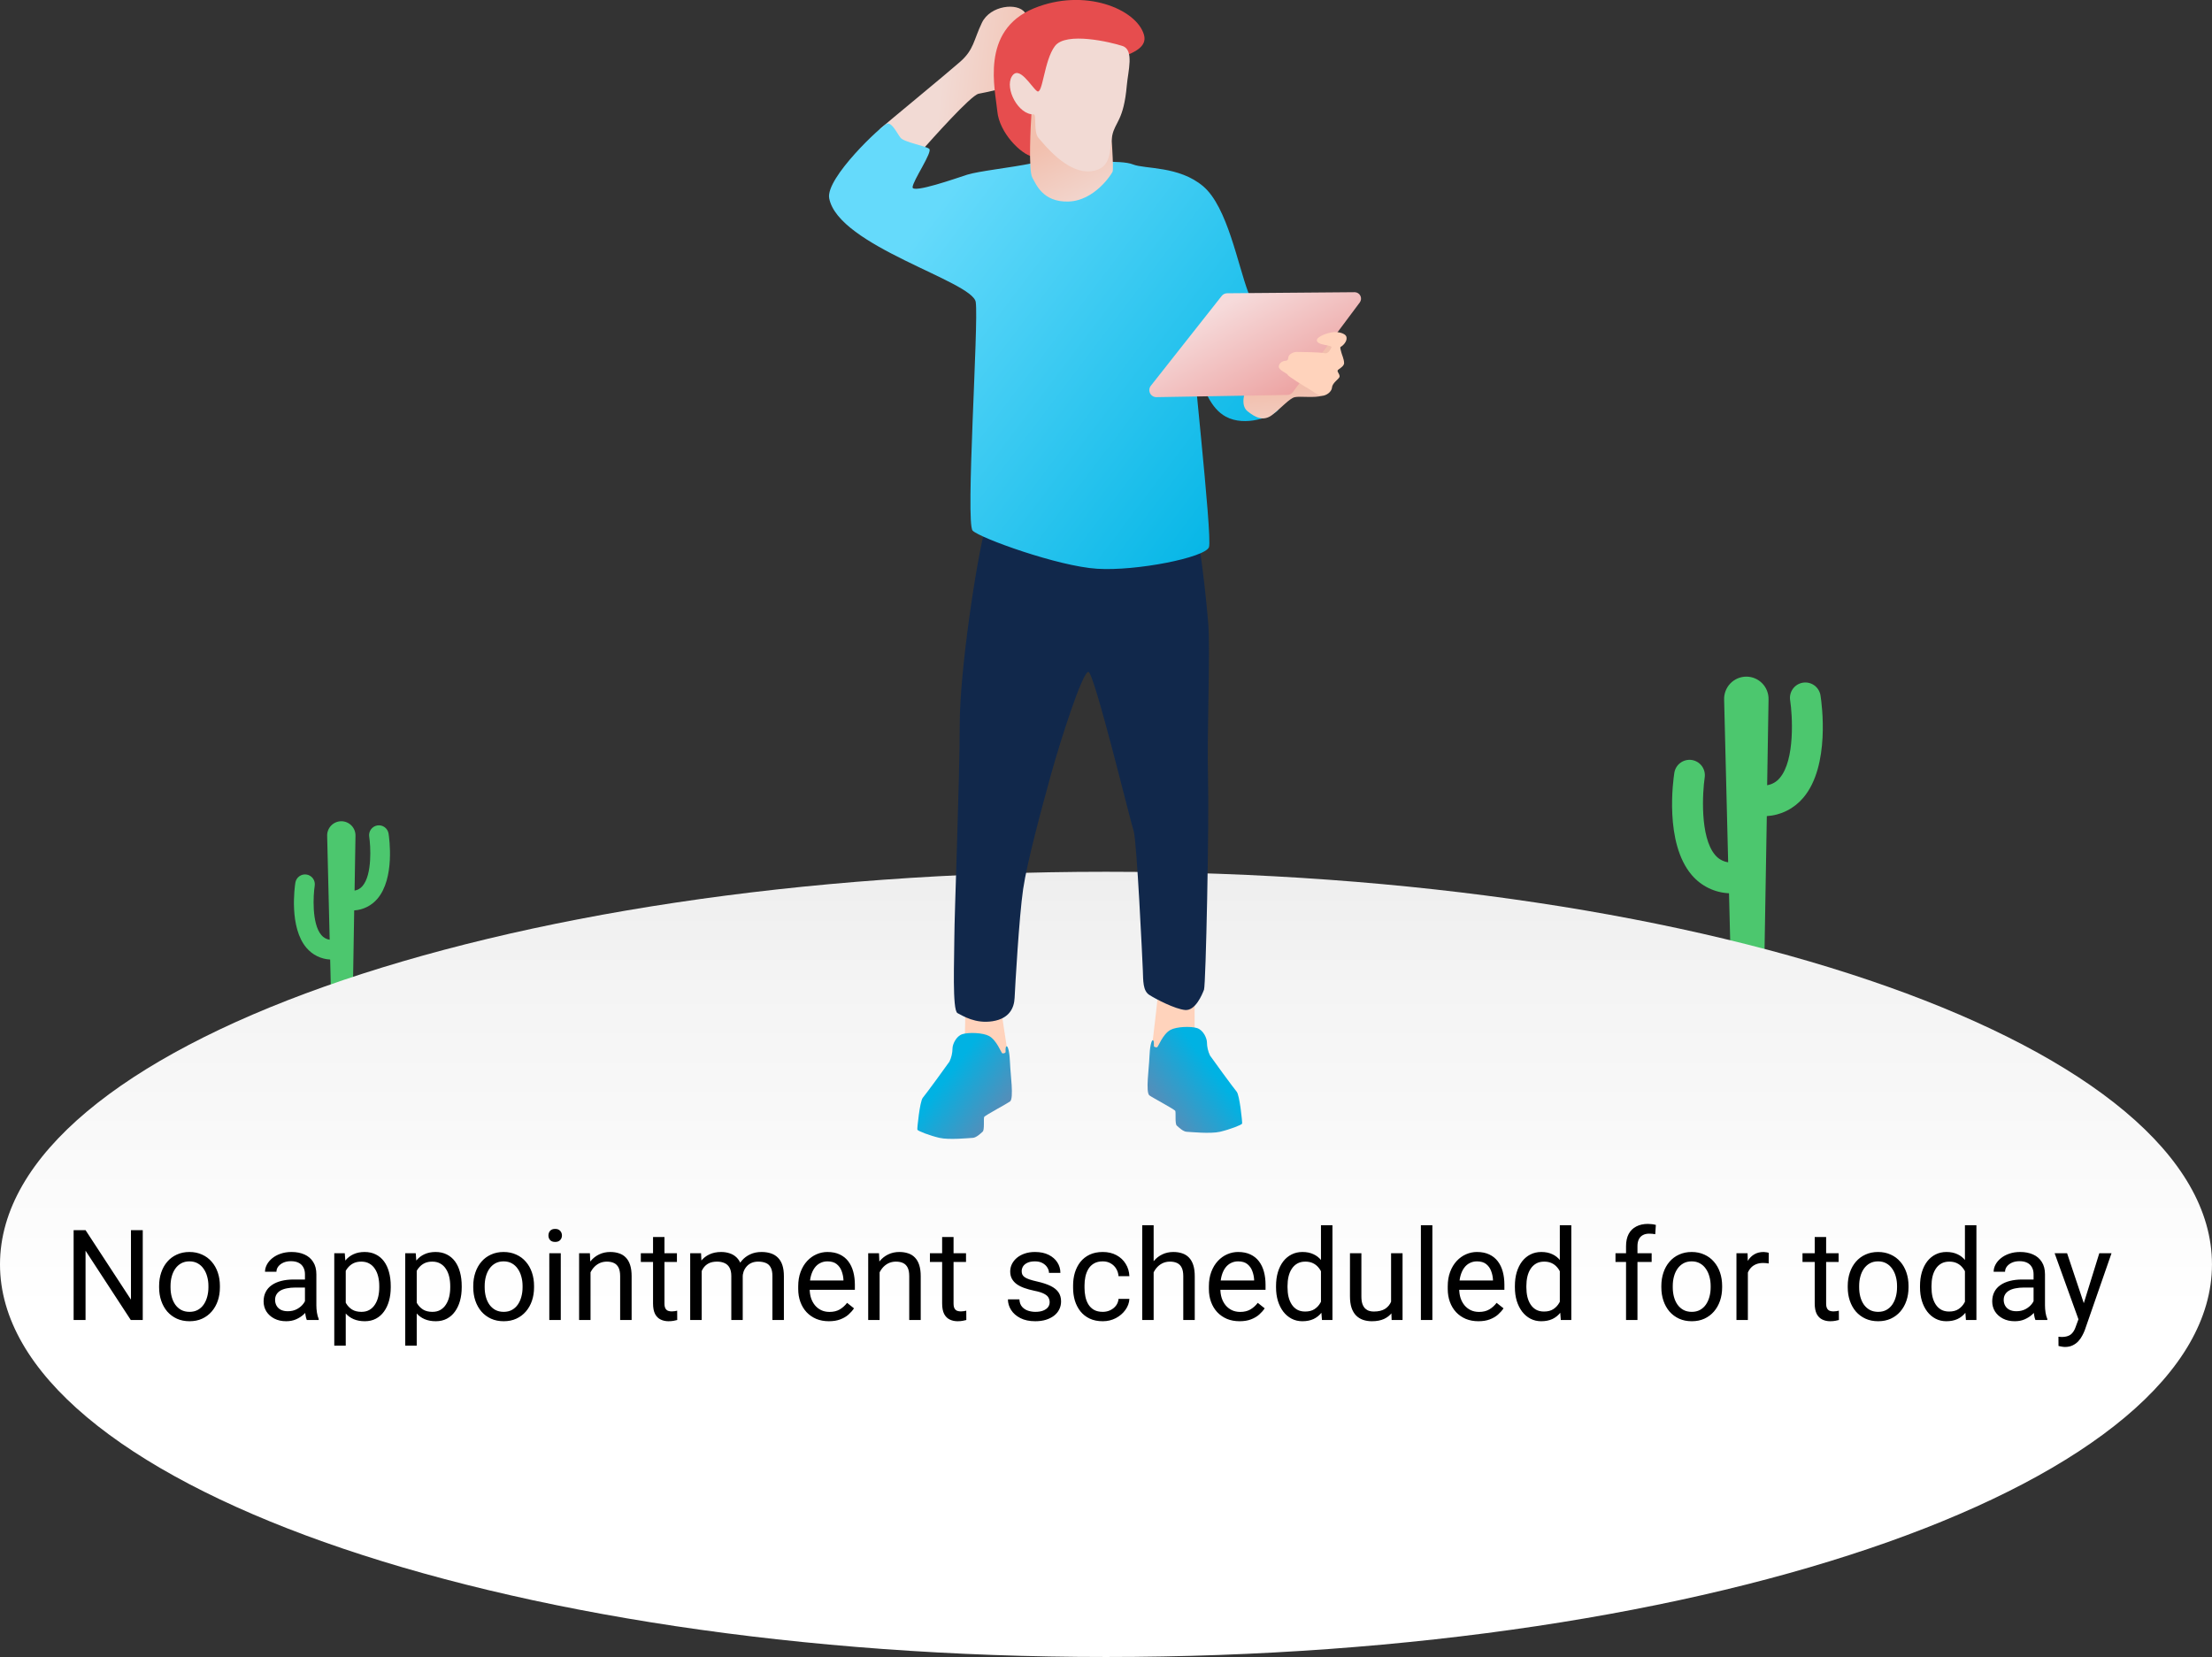 <svg width="315" height="236" viewBox="0 0 315 236" fill="none" xmlns="http://www.w3.org/2000/svg">
<rect x="0" y="0" width="315" height="236" fill="#333333" stroke="none"/>
<g clip-path="url(#clip0_16109_23541)">
<path d="M259.257 99.105C259.219 98.815 259.123 98.536 258.975 98.284C258.827 98.032 258.63 97.812 258.397 97.637C258.163 97.462 257.897 97.336 257.614 97.266C257.331 97.195 257.037 97.183 256.749 97.228C256.461 97.273 256.184 97.376 255.936 97.529C255.688 97.683 255.473 97.885 255.304 98.123C255.135 98.361 255.015 98.631 254.951 98.916C254.887 99.201 254.881 99.496 254.932 99.784C255.244 101.829 255.649 108.234 253.441 110.81C252.986 111.357 252.35 111.72 251.65 111.835L251.85 99.637C251.863 99.212 251.79 98.788 251.636 98.391C251.481 97.995 251.249 97.633 250.953 97.328C250.657 97.024 250.302 96.782 249.911 96.617C249.52 96.452 249.099 96.368 248.675 96.37C248.25 96.372 247.831 96.459 247.44 96.627C247.05 96.795 246.698 97.039 246.404 97.347C246.11 97.654 245.881 98.017 245.73 98.415C245.579 98.813 245.509 99.237 245.525 99.662L246.099 122.81C245.374 122.708 244.714 122.339 244.246 121.775C242.042 119.199 242.454 112.791 242.755 110.749C242.844 110.175 242.702 109.588 242.36 109.118C242.018 108.648 241.504 108.334 240.931 108.244C240.358 108.155 239.773 108.297 239.304 108.64C238.836 108.983 238.523 109.499 238.433 110.074C238.276 111.08 237 120.047 240.917 124.629C241.577 125.402 242.388 126.032 243.3 126.478C244.212 126.925 245.206 127.178 246.22 127.224L246.471 137.287H251.245L251.603 116.234C252.596 116.172 253.567 115.911 254.456 115.464C255.346 115.018 256.137 114.396 256.781 113.635C260.68 109.082 259.415 100.111 259.257 99.105Z" fill="#4CC76E"/>
<path d="M55.334 118.728C55.276 118.361 55.076 118.033 54.777 117.814C54.478 117.596 54.105 117.506 53.739 117.563C53.374 117.621 53.046 117.822 52.828 118.122C52.611 118.422 52.521 118.796 52.578 119.162C52.775 120.463 53.03 124.553 51.625 126.189C51.339 126.537 50.937 126.769 50.493 126.843L50.622 119.065C50.632 118.793 50.587 118.521 50.49 118.266C50.392 118.011 50.245 117.779 50.056 117.583C49.866 117.387 49.639 117.231 49.389 117.125C49.138 117.019 48.869 116.965 48.596 116.966C48.324 116.968 48.055 117.024 47.806 117.132C47.556 117.24 47.331 117.398 47.143 117.596C46.956 117.794 46.81 118.027 46.715 118.283C46.62 118.539 46.578 118.811 46.59 119.083L46.948 133.84C46.487 133.774 46.066 133.54 45.766 133.182C44.361 131.54 44.615 127.457 44.816 126.153C44.844 125.971 44.837 125.786 44.794 125.607C44.751 125.429 44.673 125.261 44.565 125.112C44.457 124.964 44.321 124.838 44.164 124.743C44.008 124.647 43.834 124.583 43.653 124.555C43.472 124.527 43.288 124.535 43.11 124.578C42.932 124.621 42.764 124.699 42.616 124.807C42.468 124.916 42.343 125.052 42.248 125.209C42.152 125.366 42.089 125.54 42.06 125.721C41.96 126.361 41.154 132.079 43.644 134.997C44.063 135.491 44.578 135.894 45.158 136.18C45.738 136.466 46.371 136.63 47.017 136.661L47.174 143.083H50.22L50.439 129.664C51.072 129.625 51.692 129.458 52.259 129.173C52.827 128.889 53.332 128.492 53.743 128.007C56.241 125.089 55.434 119.371 55.334 118.728Z" fill="#4CC76E"/>
<path d="M157.498 235.996C244.482 235.996 314.996 210.961 314.996 180.079C314.996 149.197 244.482 124.162 157.498 124.162C70.514 124.162 0 149.197 0 180.079C0 210.961 70.514 235.996 157.498 235.996Z" fill="url(#paint0_linear_16109_23541)"/>
<path d="M170.155 141.07C170.155 141.07 170.066 146.461 170.155 146.989C170.245 147.517 168.052 150.683 167.16 150.543C166.267 150.403 164.472 150.105 164.214 149.806C163.956 149.508 164.067 148.8 164.16 148.153C164.253 147.506 164.923 141.648 164.923 141.35C164.923 141.052 169.163 140.25 170.155 141.07Z" fill="#FFD3BC"/>
<path d="M166.683 146.68C165.561 147.287 164.934 149.135 164.773 149.16C164.612 149.185 164.318 149.135 164.318 148.955C164.318 148.775 164.364 148.154 164.16 148.154C163.956 148.154 163.726 149.16 163.68 150.619C163.633 152.078 163.117 155.564 163.68 156.01C164.038 156.29 167.263 157.997 167.367 158.224C167.471 158.45 167.299 160.053 167.575 160.304C167.851 160.556 168.485 161.171 168.984 161.192C169.482 161.214 172.377 161.512 173.743 161.192C175.108 160.872 176.839 160.211 176.885 160.028C176.932 159.844 176.527 155.967 176.111 155.485C175.696 155.003 172.56 150.716 172.309 150.328C172.03 149.743 171.882 149.104 171.875 148.455C171.875 147.906 171.381 146.712 170.464 146.425C169.546 146.137 167.525 146.224 166.683 146.68Z" fill="url(#paint1_linear_16109_23541)"/>
<path d="M137.452 144.182C137.452 144.182 137.452 147.316 137.362 147.855C137.273 148.394 139.462 151.546 140.358 151.409C141.254 151.273 143.046 150.967 143.304 150.669C143.562 150.371 143.447 149.663 143.357 149.019C143.268 148.376 142.687 144.76 142.687 144.462C142.687 144.164 138.448 143.38 137.452 144.182Z" fill="#FFD3BC"/>
<path d="M140.336 75.047C139.068 79.669 136.67 95.507 136.67 103.206C136.67 110.904 135.904 130.519 135.904 133.509C135.904 136.499 135.581 143.892 136.352 144.291C137.122 144.69 138.914 145.833 141.347 145.448C143.78 145.064 144.422 143.522 144.486 142.106C144.551 140.69 145.124 130.544 145.701 126.627C146.278 122.71 148.328 115.152 149.672 110.293C151.016 105.434 154.155 95.659 154.99 95.694C155.825 95.73 161.007 117.146 161.44 118.357C161.874 119.569 162.694 136.816 162.748 138.26C162.802 139.705 162.748 141.103 163.658 141.693C164.569 142.282 167.342 143.727 168.786 143.849C170.231 143.971 171.191 141.653 171.456 140.956C171.721 140.259 172.198 117.197 172.03 110.871C171.861 104.546 172.356 92.747 172.065 88.898C171.775 85.049 170.836 76.808 170.238 75.076C169.639 73.344 140.336 75.047 140.336 75.047Z" fill="#11284B"/>
<path d="M131.381 21.308C132.592 19.96 138.24 13.577 139.358 13.351C140.476 13.124 143.207 12.632 143.816 12.003C144.425 11.374 146.995 3.277 145.966 1.804C144.938 0.33 141.021 0.747 139.828 3.241C138.634 5.735 138.699 7.062 136.735 8.794C134.771 10.526 126.221 17.556 125.425 18.267C124.63 18.979 126.206 22.418 127.457 23.015C128.708 23.611 131.381 21.308 131.381 21.308Z" fill="url(#paint2_linear_16109_23541)"/>
<path d="M146.988 23.252C144.103 23.86 139.308 24.374 137.728 24.884C136.147 25.394 129.908 27.594 129.955 26.66C130.001 25.725 132.84 21.628 132.327 21.2C131.815 20.773 128.744 20.266 128.235 19.612C127.726 18.958 127.023 17.42 126.325 17.606C125.626 17.793 117.534 25.351 118.082 28.244C119.387 35.073 138.509 40.039 138.95 43.019C139.39 45.998 137.466 74.526 138.512 75.579C139.559 76.632 150.654 80.654 156.244 81.006C161.834 81.359 171.628 79.403 172.162 77.93C172.696 76.456 169.435 48.101 169.815 48.101C170.195 48.101 170.299 57.028 174.552 59.335C177.362 60.859 181.225 59.288 181.967 58.447C182.709 57.606 179.326 45.743 177.796 41.743C176.265 37.743 174.803 29.474 171.345 26.537C167.887 23.601 163.01 24.104 161.329 23.414C159.648 22.724 154.011 23.216 152.589 23.055C151.166 22.893 146.988 23.252 146.988 23.252Z" fill="url(#paint3_linear_16109_23541)"/>
<path d="M183.024 53.085C183.024 53.085 178.05 54.591 177.649 55.112C177.247 55.633 176.574 57.707 177.649 58.569C178.724 59.432 179.906 60.083 181.186 59.083C182.465 58.084 183.633 56.744 184.371 56.568C185.11 56.392 187.321 56.715 188.249 56.352C189.177 55.989 190.937 48.931 190.227 48.503C189.517 48.075 183.024 53.085 183.024 53.085Z" fill="url(#paint4_linear_16109_23541)"/>
<path d="M147.009 22.3C145.404 21.966 142.304 18.925 142.021 15.831C141.745 12.819 139.537 4.363 147.217 1.193C154.423 -1.783 161.841 1.279 162.906 4.949C163.902 8.374 155.441 8.542 152.341 10.76C149.242 12.977 149.03 14.476 148.256 14.124C147.482 13.772 147.009 22.3 147.009 22.3Z" fill="#E64D4E"/>
<path d="M146.88 16.273C146.78 17.653 146.432 24.32 147.009 25.301C147.536 26.203 148.475 28.819 152.159 28.704C155.843 28.589 158.229 24.895 158.434 24.463C158.638 24.032 158.201 18.692 158.201 17.797C158.201 16.902 153.252 14.796 151.266 14.853C149.281 14.911 146.977 14.979 146.88 16.273Z" fill="url(#paint5_linear_16109_23541)"/>
<path d="M147.217 16.294C147.633 16.294 147.142 18.81 147.894 19.651C148.647 20.492 151.944 24.797 155.391 24.388C158.387 24.028 157.957 21.434 158.391 19.299C158.781 17.365 160.028 17.196 160.465 12.143C160.634 10.185 161.54 7.112 159.863 6.555C158.186 5.998 151.811 4.481 150.231 6.555C148.65 8.629 148.5 13.613 147.668 12.974C146.837 12.334 145.11 9.2 144.085 10.896C143.06 12.593 144.999 16.359 147.217 16.294Z" fill="#F2DAD4"/>
<path d="M173.976 42.149L163.888 54.936C163.769 55.085 163.695 55.265 163.675 55.454C163.655 55.644 163.689 55.835 163.773 56.006C163.857 56.177 163.988 56.32 164.151 56.419C164.313 56.518 164.5 56.568 164.69 56.564L183.325 56.248C183.478 56.245 183.628 56.208 183.764 56.138C183.9 56.068 184.018 55.968 184.11 55.845L193.639 43.076C193.739 42.941 193.8 42.781 193.816 42.614C193.831 42.446 193.8 42.278 193.726 42.127C193.652 41.976 193.537 41.848 193.396 41.758C193.254 41.668 193.09 41.62 192.922 41.617L174.76 41.768C174.609 41.767 174.46 41.8 174.323 41.867C174.187 41.932 174.068 42.029 173.976 42.149Z" fill="url(#paint6_linear_16109_23541)"/>
<path d="M189.93 47.299C188.948 47.399 187.525 47.953 187.525 48.467C187.525 48.981 188.668 49.121 188.984 49.186C189.299 49.25 189.7 49.333 189.596 49.491C189.492 49.649 189.238 50.44 188.611 50.3C187.984 50.16 185.214 50.124 184.669 50.124C184.124 50.124 183.504 50.483 183.465 50.896C183.425 51.309 183.307 51.371 182.992 51.389C182.676 51.407 182.103 51.705 182.103 52.222C182.103 52.74 183.372 53.2 183.372 53.38C183.372 53.559 185.859 55.087 186.346 55.367C186.833 55.647 187.744 56.373 188.256 56.373C188.769 56.373 189.629 55.885 189.689 55.177C189.75 54.469 190.765 53.955 190.765 53.606C190.765 53.257 190.442 53.002 190.481 52.783C190.521 52.564 191.406 52.255 191.406 51.705C191.406 51.155 191.048 50.404 191.008 50.174C190.969 49.944 190.75 49.455 190.954 49.376C191.159 49.297 191.879 48.657 191.75 48.025C191.621 47.392 190.378 47.252 189.93 47.299Z" fill="#FFD3BC"/>
<path d="M140.835 147.546C141.956 148.153 142.587 150 142.745 150.022C142.902 150.043 143.2 150 143.2 149.817C143.2 149.634 143.153 149.019 143.361 149.019C143.569 149.019 143.791 150.022 143.838 151.485C143.884 152.947 144.4 156.43 143.838 156.875C143.479 157.152 140.254 158.863 140.15 159.089C140.046 159.316 140.218 160.915 139.946 161.167C139.673 161.418 139.036 162.033 138.534 162.058C138.032 162.083 135.144 162.378 133.775 162.058C132.406 161.738 130.682 161.077 130.636 160.893C130.589 160.71 130.994 156.829 131.41 156.351C131.825 155.873 134.961 151.578 135.212 151.19C135.489 150.604 135.636 149.966 135.642 149.318C135.642 148.771 136.137 147.574 137.057 147.287C137.978 146.999 139.989 147.089 140.835 147.546Z" fill="url(#paint7_linear_16109_23541)"/>
<path d="M20.329 175.203V188H18.624L12.182 178.13V188H10.485V175.203H12.182L18.65 185.1V175.203H20.329ZM22.658 183.351V183.148C22.658 182.463 22.758 181.827 22.957 181.241C23.156 180.649 23.443 180.137 23.818 179.703C24.193 179.264 24.648 178.924 25.181 178.684C25.714 178.438 26.311 178.314 26.974 178.314C27.642 178.314 28.242 178.438 28.775 178.684C29.314 178.924 29.771 179.264 30.146 179.703C30.527 180.137 30.817 180.649 31.017 181.241C31.216 181.827 31.315 182.463 31.315 183.148V183.351C31.315 184.036 31.216 184.672 31.017 185.258C30.817 185.844 30.527 186.356 30.146 186.796C29.771 187.229 29.317 187.569 28.784 187.815C28.257 188.056 27.659 188.176 26.991 188.176C26.323 188.176 25.723 188.056 25.189 187.815C24.656 187.569 24.199 187.229 23.818 186.796C23.443 186.356 23.156 185.844 22.957 185.258C22.758 184.672 22.658 184.036 22.658 183.351ZM24.284 183.148V183.351C24.284 183.825 24.34 184.273 24.451 184.695C24.562 185.111 24.73 185.48 24.952 185.803C25.181 186.125 25.465 186.38 25.805 186.567C26.145 186.749 26.54 186.84 26.991 186.84C27.436 186.84 27.826 186.749 28.16 186.567C28.5 186.38 28.781 186.125 29.004 185.803C29.227 185.48 29.394 185.111 29.505 184.695C29.622 184.273 29.681 183.825 29.681 183.351V183.148C29.681 182.68 29.622 182.237 29.505 181.821C29.394 181.399 29.224 181.027 28.995 180.705C28.773 180.377 28.491 180.119 28.151 179.932C27.817 179.744 27.425 179.65 26.974 179.65C26.528 179.65 26.136 179.744 25.796 179.932C25.462 180.119 25.181 180.377 24.952 180.705C24.73 181.027 24.562 181.399 24.451 181.821C24.34 182.237 24.284 182.68 24.284 183.148ZM43.427 186.374V181.479C43.427 181.104 43.351 180.778 43.198 180.503C43.052 180.222 42.829 180.005 42.53 179.853C42.231 179.7 41.862 179.624 41.423 179.624C41.013 179.624 40.652 179.694 40.342 179.835C40.037 179.976 39.797 180.16 39.621 180.389C39.451 180.617 39.366 180.863 39.366 181.127H37.74C37.74 180.787 37.828 180.45 38.004 180.116C38.18 179.782 38.432 179.48 38.76 179.211C39.094 178.936 39.492 178.719 39.955 178.561C40.424 178.396 40.945 178.314 41.52 178.314C42.211 178.314 42.82 178.432 43.348 178.666C43.881 178.9 44.297 179.255 44.596 179.729C44.9 180.198 45.053 180.787 45.053 181.496V185.926C45.053 186.242 45.079 186.579 45.132 186.937C45.19 187.294 45.275 187.602 45.387 187.859V188H43.69C43.608 187.812 43.544 187.563 43.497 187.253C43.45 186.937 43.427 186.644 43.427 186.374ZM43.708 182.234L43.726 183.377H42.082C41.619 183.377 41.206 183.415 40.843 183.491C40.48 183.562 40.175 183.67 39.929 183.816C39.683 183.963 39.495 184.147 39.366 184.37C39.237 184.587 39.173 184.842 39.173 185.135C39.173 185.434 39.24 185.706 39.375 185.952C39.51 186.198 39.712 186.395 39.981 186.541C40.257 186.682 40.594 186.752 40.992 186.752C41.49 186.752 41.93 186.646 42.31 186.436C42.691 186.225 42.993 185.967 43.216 185.662C43.444 185.357 43.567 185.062 43.585 184.774L44.279 185.557C44.238 185.803 44.127 186.075 43.945 186.374C43.764 186.673 43.52 186.96 43.216 187.235C42.917 187.505 42.56 187.73 42.144 187.912C41.733 188.088 41.27 188.176 40.755 188.176C40.11 188.176 39.545 188.05 39.059 187.798C38.578 187.546 38.203 187.209 37.934 186.787C37.67 186.359 37.538 185.882 37.538 185.354C37.538 184.845 37.638 184.396 37.837 184.01C38.036 183.617 38.323 183.292 38.698 183.034C39.073 182.771 39.524 182.571 40.052 182.437C40.579 182.302 41.168 182.234 41.818 182.234H43.708ZM49.236 180.318V191.656H47.602V178.49H49.096L49.236 180.318ZM55.644 183.166V183.351C55.644 184.042 55.562 184.684 55.398 185.275C55.233 185.861 54.993 186.371 54.677 186.805C54.366 187.238 53.982 187.575 53.525 187.815C53.068 188.056 52.544 188.176 51.952 188.176C51.349 188.176 50.815 188.076 50.352 187.877C49.89 187.678 49.497 187.388 49.175 187.007C48.852 186.626 48.595 186.169 48.401 185.636C48.214 185.103 48.085 184.502 48.015 183.834V182.85C48.085 182.146 48.217 181.517 48.41 180.96C48.603 180.403 48.858 179.929 49.175 179.536C49.497 179.138 49.887 178.836 50.344 178.631C50.801 178.42 51.328 178.314 51.926 178.314C52.523 178.314 53.054 178.432 53.517 178.666C53.98 178.895 54.369 179.223 54.685 179.65C55.002 180.078 55.239 180.591 55.398 181.188C55.562 181.78 55.644 182.439 55.644 183.166ZM54.009 183.351V183.166C54.009 182.691 53.959 182.246 53.859 181.83C53.76 181.408 53.605 181.039 53.394 180.723C53.188 180.4 52.925 180.148 52.602 179.967C52.28 179.779 51.897 179.686 51.451 179.686C51.041 179.686 50.684 179.756 50.379 179.896C50.08 180.037 49.825 180.228 49.614 180.468C49.403 180.702 49.23 180.972 49.096 181.276C48.967 181.575 48.87 181.886 48.806 182.208V184.484C48.923 184.895 49.087 185.281 49.298 185.645C49.509 186.002 49.79 186.292 50.142 186.515C50.493 186.731 50.935 186.84 51.469 186.84C51.908 186.84 52.286 186.749 52.602 186.567C52.925 186.38 53.188 186.125 53.394 185.803C53.605 185.48 53.76 185.111 53.859 184.695C53.959 184.273 54.009 183.825 54.009 183.351ZM59.344 180.318V191.656H57.709V178.49H59.203L59.344 180.318ZM65.751 183.166V183.351C65.751 184.042 65.669 184.684 65.505 185.275C65.341 185.861 65.101 186.371 64.784 186.805C64.474 187.238 64.09 187.575 63.633 187.815C63.176 188.056 62.651 188.176 62.06 188.176C61.456 188.176 60.923 188.076 60.46 187.877C59.997 187.678 59.605 187.388 59.282 187.007C58.96 186.626 58.702 186.169 58.509 185.636C58.321 185.103 58.192 184.502 58.122 183.834V182.85C58.192 182.146 58.324 181.517 58.518 180.96C58.711 180.403 58.966 179.929 59.282 179.536C59.605 179.138 59.994 178.836 60.451 178.631C60.908 178.42 61.435 178.314 62.033 178.314C62.631 178.314 63.161 178.432 63.624 178.666C64.087 178.895 64.477 179.223 64.793 179.65C65.109 180.078 65.347 180.591 65.505 181.188C65.669 181.78 65.751 182.439 65.751 183.166ZM64.116 183.351V183.166C64.116 182.691 64.066 182.246 63.967 181.83C63.867 181.408 63.712 181.039 63.501 180.723C63.296 180.4 63.032 180.148 62.71 179.967C62.388 179.779 62.004 179.686 61.559 179.686C61.148 179.686 60.791 179.756 60.486 179.896C60.188 180.037 59.933 180.228 59.722 180.468C59.511 180.702 59.338 180.972 59.203 181.276C59.074 181.575 58.977 181.886 58.913 182.208V184.484C59.03 184.895 59.194 185.281 59.405 185.645C59.616 186.002 59.898 186.292 60.249 186.515C60.601 186.731 61.043 186.84 61.576 186.84C62.016 186.84 62.394 186.749 62.71 186.567C63.032 186.38 63.296 186.125 63.501 185.803C63.712 185.48 63.867 185.111 63.967 184.695C64.066 184.273 64.116 183.825 64.116 183.351ZM67.394 183.351V183.148C67.394 182.463 67.494 181.827 67.693 181.241C67.893 180.649 68.18 180.137 68.555 179.703C68.93 179.264 69.384 178.924 69.917 178.684C70.45 178.438 71.048 178.314 71.71 178.314C72.378 178.314 72.978 178.438 73.512 178.684C74.051 178.924 74.508 179.264 74.883 179.703C75.264 180.137 75.554 180.649 75.753 181.241C75.952 181.827 76.052 182.463 76.052 183.148V183.351C76.052 184.036 75.952 184.672 75.753 185.258C75.554 185.844 75.264 186.356 74.883 186.796C74.508 187.229 74.054 187.569 73.52 187.815C72.993 188.056 72.395 188.176 71.728 188.176C71.06 188.176 70.459 188.056 69.926 187.815C69.393 187.569 68.936 187.229 68.555 186.796C68.18 186.356 67.893 185.844 67.693 185.258C67.494 184.672 67.394 184.036 67.394 183.351ZM69.02 183.148V183.351C69.02 183.825 69.076 184.273 69.188 184.695C69.299 185.111 69.466 185.48 69.689 185.803C69.917 186.125 70.201 186.38 70.541 186.567C70.881 186.749 71.276 186.84 71.728 186.84C72.173 186.84 72.562 186.749 72.897 186.567C73.236 186.38 73.518 186.125 73.74 185.803C73.963 185.48 74.13 185.111 74.241 184.695C74.358 184.273 74.417 183.825 74.417 183.351V183.148C74.417 182.68 74.358 182.237 74.241 181.821C74.13 181.399 73.96 181.027 73.731 180.705C73.509 180.377 73.228 180.119 72.888 179.932C72.554 179.744 72.161 179.65 71.71 179.65C71.265 179.65 70.872 179.744 70.532 179.932C70.198 180.119 69.917 180.377 69.689 180.705C69.466 181.027 69.299 181.399 69.188 181.821C69.076 182.237 69.02 182.68 69.02 183.148ZM79.857 178.49V188H78.223V178.49H79.857ZM78.1 175.968C78.1 175.704 78.179 175.481 78.337 175.3C78.501 175.118 78.741 175.027 79.058 175.027C79.368 175.027 79.606 175.118 79.769 175.3C79.939 175.481 80.024 175.704 80.024 175.968C80.024 176.22 79.939 176.437 79.769 176.618C79.606 176.794 79.368 176.882 79.058 176.882C78.741 176.882 78.501 176.794 78.337 176.618C78.179 176.437 78.1 176.22 78.1 175.968ZM84.094 180.521V188H82.468V178.49H84.006L84.094 180.521ZM83.707 182.885L83.03 182.858C83.036 182.208 83.133 181.607 83.32 181.057C83.508 180.5 83.772 180.017 84.111 179.606C84.451 179.196 84.856 178.88 85.324 178.657C85.799 178.429 86.323 178.314 86.897 178.314C87.366 178.314 87.788 178.379 88.163 178.508C88.538 178.631 88.857 178.83 89.121 179.105C89.391 179.381 89.596 179.738 89.736 180.178C89.877 180.611 89.947 181.142 89.947 181.769V188H88.312V181.751C88.312 181.253 88.239 180.854 88.093 180.556C87.946 180.251 87.732 180.031 87.451 179.896C87.17 179.756 86.824 179.686 86.414 179.686C86.01 179.686 85.641 179.771 85.307 179.94C84.978 180.11 84.694 180.345 84.454 180.644C84.22 180.942 84.035 181.285 83.9 181.672C83.772 182.053 83.707 182.457 83.707 182.885ZM96.398 178.49V179.738H91.257V178.49H96.398ZM92.997 176.179H94.623V185.645C94.623 185.967 94.673 186.21 94.772 186.374C94.872 186.538 95.001 186.646 95.159 186.699C95.317 186.752 95.487 186.778 95.669 186.778C95.804 186.778 95.944 186.767 96.091 186.743C96.243 186.714 96.357 186.69 96.434 186.673L96.442 188C96.314 188.041 96.144 188.079 95.933 188.114C95.728 188.155 95.478 188.176 95.186 188.176C94.787 188.176 94.421 188.097 94.087 187.938C93.753 187.78 93.486 187.517 93.287 187.147C93.094 186.772 92.997 186.269 92.997 185.636V176.179ZM99.923 180.38V188H98.288V178.49H99.835L99.923 180.38ZM99.589 182.885L98.833 182.858C98.839 182.208 98.924 181.607 99.088 181.057C99.252 180.5 99.495 180.017 99.817 179.606C100.14 179.196 100.541 178.88 101.021 178.657C101.502 178.429 102.059 178.314 102.691 178.314C103.137 178.314 103.547 178.379 103.922 178.508C104.297 178.631 104.622 178.827 104.897 179.097C105.173 179.366 105.387 179.712 105.539 180.134C105.691 180.556 105.768 181.065 105.768 181.663V188H104.142V181.742C104.142 181.244 104.057 180.846 103.887 180.547C103.723 180.248 103.488 180.031 103.184 179.896C102.879 179.756 102.521 179.686 102.111 179.686C101.631 179.686 101.229 179.771 100.907 179.94C100.585 180.11 100.327 180.345 100.134 180.644C99.94 180.942 99.8 181.285 99.712 181.672C99.63 182.053 99.589 182.457 99.589 182.885ZM105.75 181.988L104.66 182.322C104.666 181.801 104.751 181.3 104.915 180.819C105.085 180.339 105.328 179.911 105.645 179.536C105.967 179.161 106.362 178.865 106.831 178.648C107.3 178.426 107.836 178.314 108.439 178.314C108.949 178.314 109.4 178.382 109.793 178.517C110.191 178.651 110.525 178.859 110.795 179.141C111.07 179.416 111.278 179.771 111.419 180.204C111.56 180.638 111.63 181.153 111.63 181.751V188H109.995V181.733C109.995 181.2 109.91 180.787 109.74 180.494C109.576 180.195 109.342 179.987 109.037 179.87C108.738 179.747 108.381 179.686 107.965 179.686C107.607 179.686 107.291 179.747 107.016 179.87C106.74 179.993 106.509 180.163 106.321 180.38C106.134 180.591 105.99 180.834 105.891 181.109C105.797 181.385 105.75 181.678 105.75 181.988ZM118.037 188.176C117.375 188.176 116.774 188.064 116.235 187.842C115.702 187.613 115.242 187.294 114.855 186.884C114.475 186.474 114.182 185.987 113.977 185.425C113.771 184.862 113.669 184.247 113.669 183.579V183.21C113.669 182.437 113.783 181.748 114.012 181.145C114.24 180.535 114.551 180.02 114.943 179.598C115.336 179.176 115.781 178.856 116.279 178.64C116.777 178.423 117.293 178.314 117.826 178.314C118.506 178.314 119.092 178.432 119.584 178.666C120.082 178.9 120.489 179.229 120.806 179.65C121.122 180.066 121.356 180.559 121.509 181.127C121.661 181.689 121.737 182.305 121.737 182.973V183.702H114.636V182.375H120.111V182.252C120.088 181.83 120 181.42 119.848 181.021C119.701 180.623 119.467 180.295 119.145 180.037C118.822 179.779 118.383 179.65 117.826 179.65C117.457 179.65 117.117 179.729 116.807 179.888C116.496 180.04 116.229 180.269 116.007 180.573C115.784 180.878 115.611 181.25 115.488 181.689C115.365 182.129 115.304 182.636 115.304 183.21V183.579C115.304 184.03 115.365 184.455 115.488 184.854C115.617 185.246 115.802 185.592 116.042 185.891C116.288 186.189 116.584 186.424 116.93 186.594C117.281 186.764 117.68 186.849 118.125 186.849C118.699 186.849 119.186 186.731 119.584 186.497C119.982 186.263 120.331 185.949 120.63 185.557L121.614 186.339C121.409 186.649 121.148 186.945 120.832 187.227C120.516 187.508 120.126 187.736 119.663 187.912C119.206 188.088 118.664 188.176 118.037 188.176ZM125.262 180.521V188H123.636V178.49H125.174L125.262 180.521ZM124.875 182.885L124.198 182.858C124.204 182.208 124.301 181.607 124.488 181.057C124.676 180.5 124.939 180.017 125.279 179.606C125.619 179.196 126.023 178.88 126.492 178.657C126.967 178.429 127.491 178.314 128.065 178.314C128.534 178.314 128.956 178.379 129.331 178.508C129.706 178.631 130.025 178.83 130.289 179.105C130.559 179.381 130.764 179.738 130.904 180.178C131.045 180.611 131.115 181.142 131.115 181.769V188H129.48V181.751C129.48 181.253 129.407 180.854 129.261 180.556C129.114 180.251 128.9 180.031 128.619 179.896C128.338 179.756 127.992 179.686 127.582 179.686C127.178 179.686 126.809 179.771 126.475 179.94C126.146 180.11 125.862 180.345 125.622 180.644C125.388 180.942 125.203 181.285 125.068 181.672C124.939 182.053 124.875 182.457 124.875 182.885ZM137.566 178.49V179.738H132.425V178.49H137.566ZM134.165 176.179H135.791V185.645C135.791 185.967 135.841 186.21 135.94 186.374C136.04 186.538 136.169 186.646 136.327 186.699C136.485 186.752 136.655 186.778 136.837 186.778C136.972 186.778 137.112 186.767 137.259 186.743C137.411 186.714 137.525 186.69 137.602 186.673L137.61 188C137.481 188.041 137.312 188.079 137.101 188.114C136.896 188.155 136.646 188.176 136.354 188.176C135.955 188.176 135.589 188.097 135.255 187.938C134.921 187.78 134.654 187.517 134.455 187.147C134.262 186.772 134.165 186.269 134.165 185.636V176.179ZM149.476 185.478C149.476 185.243 149.423 185.026 149.317 184.827C149.218 184.622 149.01 184.438 148.693 184.273C148.383 184.104 147.914 183.957 147.287 183.834C146.76 183.723 146.282 183.591 145.854 183.438C145.433 183.286 145.072 183.102 144.773 182.885C144.48 182.668 144.255 182.413 144.097 182.12C143.938 181.827 143.859 181.484 143.859 181.092C143.859 180.717 143.941 180.362 144.105 180.028C144.275 179.694 144.513 179.398 144.817 179.141C145.128 178.883 145.5 178.681 145.934 178.534C146.367 178.388 146.851 178.314 147.384 178.314C148.146 178.314 148.796 178.449 149.335 178.719C149.874 178.988 150.287 179.349 150.574 179.8C150.861 180.245 151.005 180.74 151.005 181.285H149.379C149.379 181.021 149.3 180.767 149.142 180.521C148.989 180.269 148.764 180.061 148.465 179.896C148.172 179.732 147.812 179.65 147.384 179.65C146.933 179.65 146.566 179.721 146.285 179.861C146.01 179.996 145.808 180.169 145.679 180.38C145.556 180.591 145.494 180.813 145.494 181.048C145.494 181.224 145.523 181.382 145.582 181.522C145.646 181.657 145.758 181.783 145.916 181.9C146.074 182.012 146.297 182.117 146.584 182.217C146.871 182.316 147.237 182.416 147.683 182.516C148.462 182.691 149.104 182.902 149.607 183.148C150.111 183.395 150.486 183.696 150.732 184.054C150.979 184.411 151.102 184.845 151.102 185.354C151.102 185.771 151.014 186.151 150.838 186.497C150.668 186.843 150.419 187.142 150.091 187.394C149.769 187.64 149.382 187.833 148.931 187.974C148.485 188.108 147.984 188.176 147.428 188.176C146.59 188.176 145.881 188.026 145.301 187.728C144.721 187.429 144.281 187.042 143.982 186.567C143.684 186.093 143.534 185.592 143.534 185.064H145.169C145.192 185.51 145.321 185.864 145.556 186.128C145.79 186.386 146.077 186.57 146.417 186.682C146.757 186.787 147.094 186.84 147.428 186.84C147.873 186.84 148.245 186.781 148.544 186.664C148.849 186.547 149.08 186.386 149.238 186.181C149.396 185.976 149.476 185.741 149.476 185.478ZM157.043 186.84C157.43 186.84 157.787 186.761 158.115 186.603C158.443 186.444 158.713 186.228 158.924 185.952C159.135 185.671 159.255 185.352 159.284 184.994H160.831C160.802 185.557 160.611 186.081 160.26 186.567C159.914 187.048 159.46 187.438 158.897 187.736C158.335 188.029 157.717 188.176 157.043 188.176C156.328 188.176 155.704 188.05 155.171 187.798C154.644 187.546 154.204 187.2 153.853 186.761C153.507 186.321 153.246 185.817 153.07 185.249C152.9 184.675 152.815 184.068 152.815 183.43V183.061C152.815 182.422 152.9 181.818 153.07 181.25C153.246 180.676 153.507 180.169 153.853 179.729C154.204 179.29 154.644 178.944 155.171 178.692C155.704 178.44 156.328 178.314 157.043 178.314C157.787 178.314 158.438 178.467 158.994 178.771C159.551 179.07 159.987 179.48 160.304 180.002C160.626 180.518 160.802 181.104 160.831 181.76H159.284C159.255 181.367 159.144 181.013 158.95 180.696C158.763 180.38 158.505 180.128 158.177 179.94C157.854 179.747 157.477 179.65 157.043 179.65C156.545 179.65 156.126 179.75 155.786 179.949C155.452 180.143 155.186 180.406 154.986 180.74C154.793 181.068 154.652 181.435 154.564 181.839C154.482 182.237 154.441 182.645 154.441 183.061V183.43C154.441 183.846 154.482 184.256 154.564 184.66C154.646 185.064 154.784 185.431 154.978 185.759C155.177 186.087 155.443 186.351 155.777 186.55C156.117 186.743 156.539 186.84 157.043 186.84ZM164.285 174.5V188H162.659V174.5H164.285ZM163.898 182.885L163.222 182.858C163.228 182.208 163.324 181.607 163.512 181.057C163.699 180.5 163.963 180.017 164.303 179.606C164.643 179.196 165.047 178.88 165.516 178.657C165.99 178.429 166.515 178.314 167.089 178.314C167.558 178.314 167.979 178.379 168.354 178.508C168.729 178.631 169.049 178.83 169.312 179.105C169.582 179.381 169.787 179.738 169.928 180.178C170.068 180.611 170.139 181.142 170.139 181.769V188H168.504V181.751C168.504 181.253 168.431 180.854 168.284 180.556C168.138 180.251 167.924 180.031 167.643 179.896C167.361 179.756 167.016 179.686 166.605 179.686C166.201 179.686 165.832 179.771 165.498 179.94C165.17 180.11 164.886 180.345 164.646 180.644C164.411 180.942 164.227 181.285 164.092 181.672C163.963 182.053 163.898 182.457 163.898 182.885ZM176.52 188.176C175.857 188.176 175.257 188.064 174.718 187.842C174.185 187.613 173.725 187.294 173.338 186.884C172.957 186.474 172.664 185.987 172.459 185.425C172.254 184.862 172.151 184.247 172.151 183.579V183.21C172.151 182.437 172.266 181.748 172.494 181.145C172.723 180.535 173.033 180.02 173.426 179.598C173.818 179.176 174.264 178.856 174.762 178.64C175.26 178.423 175.775 178.314 176.309 178.314C176.988 178.314 177.574 178.432 178.066 178.666C178.564 178.9 178.972 179.229 179.288 179.65C179.604 180.066 179.839 180.559 179.991 181.127C180.144 181.689 180.22 182.305 180.22 182.973V183.702H173.118V182.375H178.594V182.252C178.57 181.83 178.482 181.42 178.33 181.021C178.184 180.623 177.949 180.295 177.627 180.037C177.305 179.779 176.865 179.65 176.309 179.65C175.939 179.65 175.6 179.729 175.289 179.888C174.979 180.04 174.712 180.269 174.489 180.573C174.267 180.878 174.094 181.25 173.971 181.689C173.848 182.129 173.786 182.636 173.786 183.21V183.579C173.786 184.03 173.848 184.455 173.971 184.854C174.1 185.246 174.284 185.592 174.524 185.891C174.771 186.189 175.066 186.424 175.412 186.594C175.764 186.764 176.162 186.849 176.607 186.849C177.182 186.849 177.668 186.731 178.066 186.497C178.465 186.263 178.813 185.949 179.112 185.557L180.097 186.339C179.892 186.649 179.631 186.945 179.314 187.227C178.998 187.508 178.608 187.736 178.146 187.912C177.688 188.088 177.146 188.176 176.52 188.176ZM188.112 186.154V174.5H189.747V188H188.253L188.112 186.154ZM181.714 183.351V183.166C181.714 182.439 181.802 181.78 181.978 181.188C182.159 180.591 182.414 180.078 182.742 179.65C183.076 179.223 183.472 178.895 183.929 178.666C184.392 178.432 184.907 178.314 185.476 178.314C186.073 178.314 186.595 178.42 187.04 178.631C187.491 178.836 187.872 179.138 188.183 179.536C188.499 179.929 188.748 180.403 188.93 180.96C189.111 181.517 189.237 182.146 189.308 182.85V183.658C189.243 184.355 189.117 184.982 188.93 185.539C188.748 186.096 188.499 186.57 188.183 186.963C187.872 187.355 187.491 187.657 187.04 187.868C186.589 188.073 186.062 188.176 185.458 188.176C184.901 188.176 184.392 188.056 183.929 187.815C183.472 187.575 183.076 187.238 182.742 186.805C182.414 186.371 182.159 185.861 181.978 185.275C181.802 184.684 181.714 184.042 181.714 183.351ZM183.349 183.166V183.351C183.349 183.825 183.396 184.271 183.489 184.687C183.589 185.103 183.741 185.469 183.946 185.785C184.151 186.102 184.412 186.351 184.729 186.532C185.045 186.708 185.423 186.796 185.862 186.796C186.401 186.796 186.844 186.682 187.189 186.453C187.541 186.225 187.822 185.923 188.033 185.548C188.244 185.173 188.408 184.766 188.525 184.326V182.208C188.455 181.886 188.353 181.575 188.218 181.276C188.089 180.972 187.919 180.702 187.708 180.468C187.503 180.228 187.248 180.037 186.943 179.896C186.645 179.756 186.29 179.686 185.88 179.686C185.435 179.686 185.051 179.779 184.729 179.967C184.412 180.148 184.151 180.4 183.946 180.723C183.741 181.039 183.589 181.408 183.489 181.83C183.396 182.246 183.349 182.691 183.349 183.166ZM198.097 185.803V178.49H199.731V188H198.176L198.097 185.803ZM198.404 183.799L199.081 183.781C199.081 184.414 199.014 185 198.879 185.539C198.75 186.072 198.539 186.535 198.246 186.928C197.953 187.32 197.569 187.628 197.095 187.851C196.62 188.067 196.043 188.176 195.363 188.176C194.9 188.176 194.476 188.108 194.089 187.974C193.708 187.839 193.38 187.631 193.104 187.35C192.829 187.068 192.615 186.702 192.463 186.251C192.316 185.8 192.243 185.258 192.243 184.625V178.49H193.869V184.643C193.869 185.07 193.916 185.425 194.01 185.706C194.109 185.981 194.241 186.201 194.405 186.365C194.575 186.523 194.763 186.635 194.968 186.699C195.179 186.764 195.396 186.796 195.618 186.796C196.31 186.796 196.857 186.664 197.262 186.4C197.666 186.131 197.956 185.771 198.132 185.319C198.313 184.862 198.404 184.355 198.404 183.799ZM203.977 174.5V188H202.342V174.5H203.977ZM210.533 188.176C209.871 188.176 209.271 188.064 208.731 187.842C208.198 187.613 207.738 187.294 207.352 186.884C206.971 186.474 206.678 185.987 206.473 185.425C206.268 184.862 206.165 184.247 206.165 183.579V183.21C206.165 182.437 206.279 181.748 206.508 181.145C206.736 180.535 207.047 180.02 207.439 179.598C207.832 179.176 208.277 178.856 208.775 178.64C209.273 178.423 209.789 178.314 210.322 178.314C211.002 178.314 211.588 178.432 212.08 178.666C212.578 178.9 212.985 179.229 213.302 179.65C213.618 180.066 213.853 180.559 214.005 181.127C214.157 181.689 214.233 182.305 214.233 182.973V183.702H207.132V182.375H212.607V182.252C212.584 181.83 212.496 181.42 212.344 181.021C212.197 180.623 211.963 180.295 211.641 180.037C211.318 179.779 210.879 179.65 210.322 179.65C209.953 179.65 209.613 179.729 209.303 179.888C208.992 180.04 208.726 180.269 208.503 180.573C208.28 180.878 208.107 181.25 207.984 181.689C207.861 182.129 207.8 182.636 207.8 183.21V183.579C207.8 184.03 207.861 184.455 207.984 184.854C208.113 185.246 208.298 185.592 208.538 185.891C208.784 186.189 209.08 186.424 209.426 186.594C209.777 186.764 210.176 186.849 210.621 186.849C211.195 186.849 211.682 186.731 212.08 186.497C212.479 186.263 212.827 185.949 213.126 185.557L214.11 186.339C213.905 186.649 213.645 186.945 213.328 187.227C213.012 187.508 212.622 187.736 212.159 187.912C211.702 188.088 211.16 188.176 210.533 188.176ZM222.126 186.154V174.5H223.761V188H222.267L222.126 186.154ZM215.728 183.351V183.166C215.728 182.439 215.815 181.78 215.991 181.188C216.173 180.591 216.428 180.078 216.756 179.65C217.09 179.223 217.485 178.895 217.942 178.666C218.405 178.432 218.921 178.314 219.489 178.314C220.087 178.314 220.608 178.42 221.054 178.631C221.505 178.836 221.886 179.138 222.196 179.536C222.513 179.929 222.762 180.403 222.943 180.96C223.125 181.517 223.251 182.146 223.321 182.85V183.658C223.257 184.355 223.131 184.982 222.943 185.539C222.762 186.096 222.513 186.57 222.196 186.963C221.886 187.355 221.505 187.657 221.054 187.868C220.603 188.073 220.075 188.176 219.472 188.176C218.915 188.176 218.405 188.056 217.942 187.815C217.485 187.575 217.09 187.238 216.756 186.805C216.428 186.371 216.173 185.861 215.991 185.275C215.815 184.684 215.728 184.042 215.728 183.351ZM217.362 183.166V183.351C217.362 183.825 217.409 184.271 217.503 184.687C217.603 185.103 217.755 185.469 217.96 185.785C218.165 186.102 218.426 186.351 218.742 186.532C219.059 186.708 219.437 186.796 219.876 186.796C220.415 186.796 220.857 186.682 221.203 186.453C221.555 186.225 221.836 185.923 222.047 185.548C222.258 185.173 222.422 184.766 222.539 184.326V182.208C222.469 181.886 222.366 181.575 222.231 181.276C222.103 180.972 221.933 180.702 221.722 180.468C221.517 180.228 221.262 180.037 220.957 179.896C220.658 179.756 220.304 179.686 219.894 179.686C219.448 179.686 219.064 179.779 218.742 179.967C218.426 180.148 218.165 180.4 217.96 180.723C217.755 181.039 217.603 181.408 217.503 181.83C217.409 182.246 217.362 182.691 217.362 183.166ZM233.183 188H231.557V177.488C231.557 176.803 231.68 176.226 231.926 175.757C232.178 175.282 232.538 174.925 233.007 174.685C233.476 174.438 234.032 174.315 234.677 174.315C234.864 174.315 235.052 174.327 235.239 174.351C235.433 174.374 235.62 174.409 235.802 174.456L235.714 175.783C235.591 175.754 235.45 175.733 235.292 175.722C235.14 175.71 234.987 175.704 234.835 175.704C234.489 175.704 234.19 175.774 233.938 175.915C233.692 176.05 233.505 176.249 233.376 176.513C233.247 176.776 233.183 177.102 233.183 177.488V188ZM235.204 178.49V179.738H230.054V178.49H235.204ZM236.584 183.351V183.148C236.584 182.463 236.684 181.827 236.883 181.241C237.082 180.649 237.369 180.137 237.744 179.703C238.119 179.264 238.573 178.924 239.106 178.684C239.64 178.438 240.237 178.314 240.899 178.314C241.567 178.314 242.168 178.438 242.701 178.684C243.24 178.924 243.697 179.264 244.072 179.703C244.453 180.137 244.743 180.649 244.942 181.241C245.142 181.827 245.241 182.463 245.241 183.148V183.351C245.241 184.036 245.142 184.672 244.942 185.258C244.743 185.844 244.453 186.356 244.072 186.796C243.697 187.229 243.243 187.569 242.71 187.815C242.183 188.056 241.585 188.176 240.917 188.176C240.249 188.176 239.648 188.056 239.115 187.815C238.582 187.569 238.125 187.229 237.744 186.796C237.369 186.356 237.082 185.844 236.883 185.258C236.684 184.672 236.584 184.036 236.584 183.351ZM238.21 183.148V183.351C238.21 183.825 238.266 184.273 238.377 184.695C238.488 185.111 238.655 185.48 238.878 185.803C239.106 186.125 239.391 186.38 239.73 186.567C240.07 186.749 240.466 186.84 240.917 186.84C241.362 186.84 241.752 186.749 242.086 186.567C242.426 186.38 242.707 186.125 242.93 185.803C243.152 185.48 243.319 185.111 243.431 184.695C243.548 184.273 243.606 183.825 243.606 183.351V183.148C243.606 182.68 243.548 182.237 243.431 181.821C243.319 181.399 243.149 181.027 242.921 180.705C242.698 180.377 242.417 180.119 242.077 179.932C241.743 179.744 241.351 179.65 240.899 179.65C240.454 179.65 240.062 179.744 239.722 179.932C239.388 180.119 239.106 180.377 238.878 180.705C238.655 181.027 238.488 181.399 238.377 181.821C238.266 182.237 238.21 182.68 238.21 183.148ZM248.906 179.984V188H247.28V178.49H248.862L248.906 179.984ZM251.877 178.438L251.868 179.949C251.733 179.92 251.604 179.902 251.481 179.896C251.364 179.885 251.229 179.879 251.077 179.879C250.702 179.879 250.371 179.938 250.084 180.055C249.797 180.172 249.554 180.336 249.354 180.547C249.155 180.758 248.997 181.01 248.88 181.303C248.769 181.59 248.695 181.906 248.66 182.252L248.203 182.516C248.203 181.941 248.259 181.402 248.37 180.898C248.487 180.395 248.666 179.949 248.906 179.562C249.146 179.17 249.451 178.865 249.82 178.648C250.195 178.426 250.641 178.314 251.156 178.314C251.273 178.314 251.408 178.329 251.561 178.358C251.713 178.382 251.818 178.408 251.877 178.438ZM261.826 178.49V179.738H256.685V178.49H261.826ZM258.425 176.179H260.051V185.645C260.051 185.967 260.101 186.21 260.2 186.374C260.3 186.538 260.429 186.646 260.587 186.699C260.745 186.752 260.915 186.778 261.097 186.778C261.231 186.778 261.372 186.767 261.519 186.743C261.671 186.714 261.785 186.69 261.861 186.673L261.87 188C261.741 188.041 261.571 188.079 261.36 188.114C261.155 188.155 260.906 188.176 260.613 188.176C260.215 188.176 259.849 188.097 259.515 187.938C259.181 187.78 258.914 187.517 258.715 187.147C258.521 186.772 258.425 186.269 258.425 185.636V176.179ZM263.127 183.351V183.148C263.127 182.463 263.227 181.827 263.426 181.241C263.625 180.649 263.912 180.137 264.287 179.703C264.662 179.264 265.116 178.924 265.649 178.684C266.183 178.438 266.78 178.314 267.442 178.314C268.11 178.314 268.711 178.438 269.244 178.684C269.783 178.924 270.24 179.264 270.615 179.703C270.996 180.137 271.286 180.649 271.485 181.241C271.685 181.827 271.784 182.463 271.784 183.148V183.351C271.784 184.036 271.685 184.672 271.485 185.258C271.286 185.844 270.996 186.356 270.615 186.796C270.24 187.229 269.786 187.569 269.253 187.815C268.726 188.056 268.128 188.176 267.46 188.176C266.792 188.176 266.191 188.056 265.658 187.815C265.125 187.569 264.668 187.229 264.287 186.796C263.912 186.356 263.625 185.844 263.426 185.258C263.227 184.672 263.127 184.036 263.127 183.351ZM264.753 183.148V183.351C264.753 183.825 264.809 184.273 264.92 184.695C265.031 185.111 265.198 185.48 265.421 185.803C265.649 186.125 265.934 186.38 266.273 186.567C266.613 186.749 267.009 186.84 267.46 186.84C267.905 186.84 268.295 186.749 268.629 186.567C268.969 186.38 269.25 186.125 269.473 185.803C269.695 185.48 269.862 185.111 269.974 184.695C270.091 184.273 270.149 183.825 270.149 183.351V183.148C270.149 182.68 270.091 182.237 269.974 181.821C269.862 181.399 269.692 181.027 269.464 180.705C269.241 180.377 268.96 180.119 268.62 179.932C268.286 179.744 267.894 179.65 267.442 179.65C266.997 179.65 266.604 179.744 266.265 179.932C265.931 180.119 265.649 180.377 265.421 180.705C265.198 181.027 265.031 181.399 264.92 181.821C264.809 182.237 264.753 182.68 264.753 183.148ZM279.817 186.154V174.5H281.452V188H279.958L279.817 186.154ZM273.419 183.351V183.166C273.419 182.439 273.507 181.78 273.683 181.188C273.864 180.591 274.119 180.078 274.447 179.65C274.781 179.223 275.177 178.895 275.634 178.666C276.097 178.432 276.612 178.314 277.181 178.314C277.778 178.314 278.3 178.42 278.745 178.631C279.196 178.836 279.577 179.138 279.888 179.536C280.204 179.929 280.453 180.403 280.635 180.96C280.816 181.517 280.942 182.146 281.013 182.85V183.658C280.948 184.355 280.822 184.982 280.635 185.539C280.453 186.096 280.204 186.57 279.888 186.963C279.577 187.355 279.196 187.657 278.745 187.868C278.294 188.073 277.767 188.176 277.163 188.176C276.606 188.176 276.097 188.056 275.634 187.815C275.177 187.575 274.781 187.238 274.447 186.805C274.119 186.371 273.864 185.861 273.683 185.275C273.507 184.684 273.419 184.042 273.419 183.351ZM275.054 183.166V183.351C275.054 183.825 275.101 184.271 275.194 184.687C275.294 185.103 275.446 185.469 275.651 185.785C275.856 186.102 276.117 186.351 276.434 186.532C276.75 186.708 277.128 186.796 277.567 186.796C278.106 186.796 278.549 186.682 278.895 186.453C279.246 186.225 279.527 185.923 279.738 185.548C279.949 185.173 280.113 184.766 280.23 184.326V182.208C280.16 181.886 280.058 181.575 279.923 181.276C279.794 180.972 279.624 180.702 279.413 180.468C279.208 180.228 278.953 180.037 278.648 179.896C278.35 179.756 277.995 179.686 277.585 179.686C277.14 179.686 276.756 179.779 276.434 179.967C276.117 180.148 275.856 180.4 275.651 180.723C275.446 181.039 275.294 181.408 275.194 181.83C275.101 182.246 275.054 182.691 275.054 183.166ZM289.591 186.374V181.479C289.591 181.104 289.515 180.778 289.362 180.503C289.216 180.222 288.993 180.005 288.694 179.853C288.396 179.7 288.026 179.624 287.587 179.624C287.177 179.624 286.816 179.694 286.506 179.835C286.201 179.976 285.961 180.16 285.785 180.389C285.615 180.617 285.53 180.863 285.53 181.127H283.904C283.904 180.787 283.992 180.45 284.168 180.116C284.344 179.782 284.596 179.48 284.924 179.211C285.258 178.936 285.656 178.719 286.119 178.561C286.588 178.396 287.109 178.314 287.684 178.314C288.375 178.314 288.984 178.432 289.512 178.666C290.045 178.9 290.461 179.255 290.76 179.729C291.064 180.198 291.217 180.787 291.217 181.496V185.926C291.217 186.242 291.243 186.579 291.296 186.937C291.354 187.294 291.439 187.602 291.551 187.859V188H289.854C289.772 187.812 289.708 187.563 289.661 187.253C289.614 186.937 289.591 186.644 289.591 186.374ZM289.872 182.234L289.89 183.377H288.246C287.783 183.377 287.37 183.415 287.007 183.491C286.644 183.562 286.339 183.67 286.093 183.816C285.847 183.963 285.659 184.147 285.53 184.37C285.401 184.587 285.337 184.842 285.337 185.135C285.337 185.434 285.404 185.706 285.539 185.952C285.674 186.198 285.876 186.395 286.146 186.541C286.421 186.682 286.758 186.752 287.156 186.752C287.654 186.752 288.094 186.646 288.475 186.436C288.855 186.225 289.157 185.967 289.38 185.662C289.608 185.357 289.731 185.062 289.749 184.774L290.443 185.557C290.402 185.803 290.291 186.075 290.109 186.374C289.928 186.673 289.685 186.96 289.38 187.235C289.081 187.505 288.724 187.73 288.308 187.912C287.897 188.088 287.435 188.176 286.919 188.176C286.274 188.176 285.709 188.05 285.223 187.798C284.742 187.546 284.367 187.209 284.098 186.787C283.834 186.359 283.702 185.882 283.702 185.354C283.702 184.845 283.802 184.396 284.001 184.01C284.2 183.617 284.487 183.292 284.862 183.034C285.237 182.771 285.688 182.571 286.216 182.437C286.743 182.302 287.332 182.234 287.982 182.234H289.872ZM296.306 187.016L298.951 178.49H300.691L296.877 189.468C296.789 189.702 296.672 189.954 296.525 190.224C296.385 190.499 296.203 190.76 295.98 191.006C295.758 191.252 295.488 191.451 295.172 191.604C294.861 191.762 294.489 191.841 294.056 191.841C293.927 191.841 293.763 191.823 293.563 191.788C293.364 191.753 293.224 191.724 293.142 191.7L293.133 190.382C293.18 190.388 293.253 190.394 293.353 190.399C293.458 190.411 293.531 190.417 293.572 190.417C293.941 190.417 294.255 190.367 294.513 190.268C294.771 190.174 294.987 190.013 295.163 189.784C295.345 189.562 295.5 189.254 295.629 188.861L296.306 187.016ZM294.363 178.49L296.833 185.873L297.255 187.587L296.086 188.185L292.588 178.49H294.363Z" fill="black"/>
</g>
<defs>
<linearGradient id="paint0_linear_16109_23541" x1="157.498" y1="98.817" x2="157.498" y2="186.627" gradientUnits="userSpaceOnUse">
<stop stop-color="#E5E5E5"/>
<stop offset="0.48" stop-color="#F4F4F4"/>
<stop offset="1" stop-color="white"/>
</linearGradient>
<linearGradient id="paint1_linear_16109_23541" x1="172.664" y1="152.463" x2="164.494" y2="158.636" gradientUnits="userSpaceOnUse">
<stop stop-color="#00B2E3"/>
<stop offset="0.98" stop-color="#5D8AB5"/>
</linearGradient>
<linearGradient id="paint2_linear_16109_23541" x1="149.446" y1="13.541" x2="134.032" y2="11.826" gradientUnits="userSpaceOnUse">
<stop stop-color="#F2BFAD"/>
<stop offset="1" stop-color="#F2DAD4"/>
</linearGradient>
<linearGradient id="paint3_linear_16109_23541" x1="131.008" y1="32.866" x2="183.657" y2="72.663" gradientUnits="userSpaceOnUse">
<stop stop-color="#65DAFB"/>
<stop offset="0.98" stop-color="#00B4E5"/>
</linearGradient>
<linearGradient id="paint4_linear_16109_23541" x1="183.877" y1="55.385" x2="184.666" y2="68.722" gradientUnits="userSpaceOnUse">
<stop stop-color="#F2BFAD"/>
<stop offset="0.7" stop-color="#F2DAD4"/>
</linearGradient>
<linearGradient id="paint5_linear_16109_23541" x1="151.446" y1="19.09" x2="156.569" y2="29.756" gradientUnits="userSpaceOnUse">
<stop stop-color="#F2BFAD"/>
<stop offset="1" stop-color="#F2DAD4"/>
</linearGradient>
<linearGradient id="paint6_linear_16109_23541" x1="175.327" y1="42.735" x2="184.239" y2="59.087" gradientUnits="userSpaceOnUse">
<stop stop-color="#F6DBDB"/>
<stop offset="1" stop-color="#EB9A99"/>
</linearGradient>
<linearGradient id="paint7_linear_16109_23541" x1="134.854" y1="153.328" x2="143.02" y2="159.502" gradientUnits="userSpaceOnUse">
<stop stop-color="#00B2E3"/>
<stop offset="0.98" stop-color="#5D8AB5"/>
</linearGradient>
<clipPath id="clip0_16109_23541">
<rect width="315" height="236" fill="white"/>
</clipPath>
</defs>
</svg>
